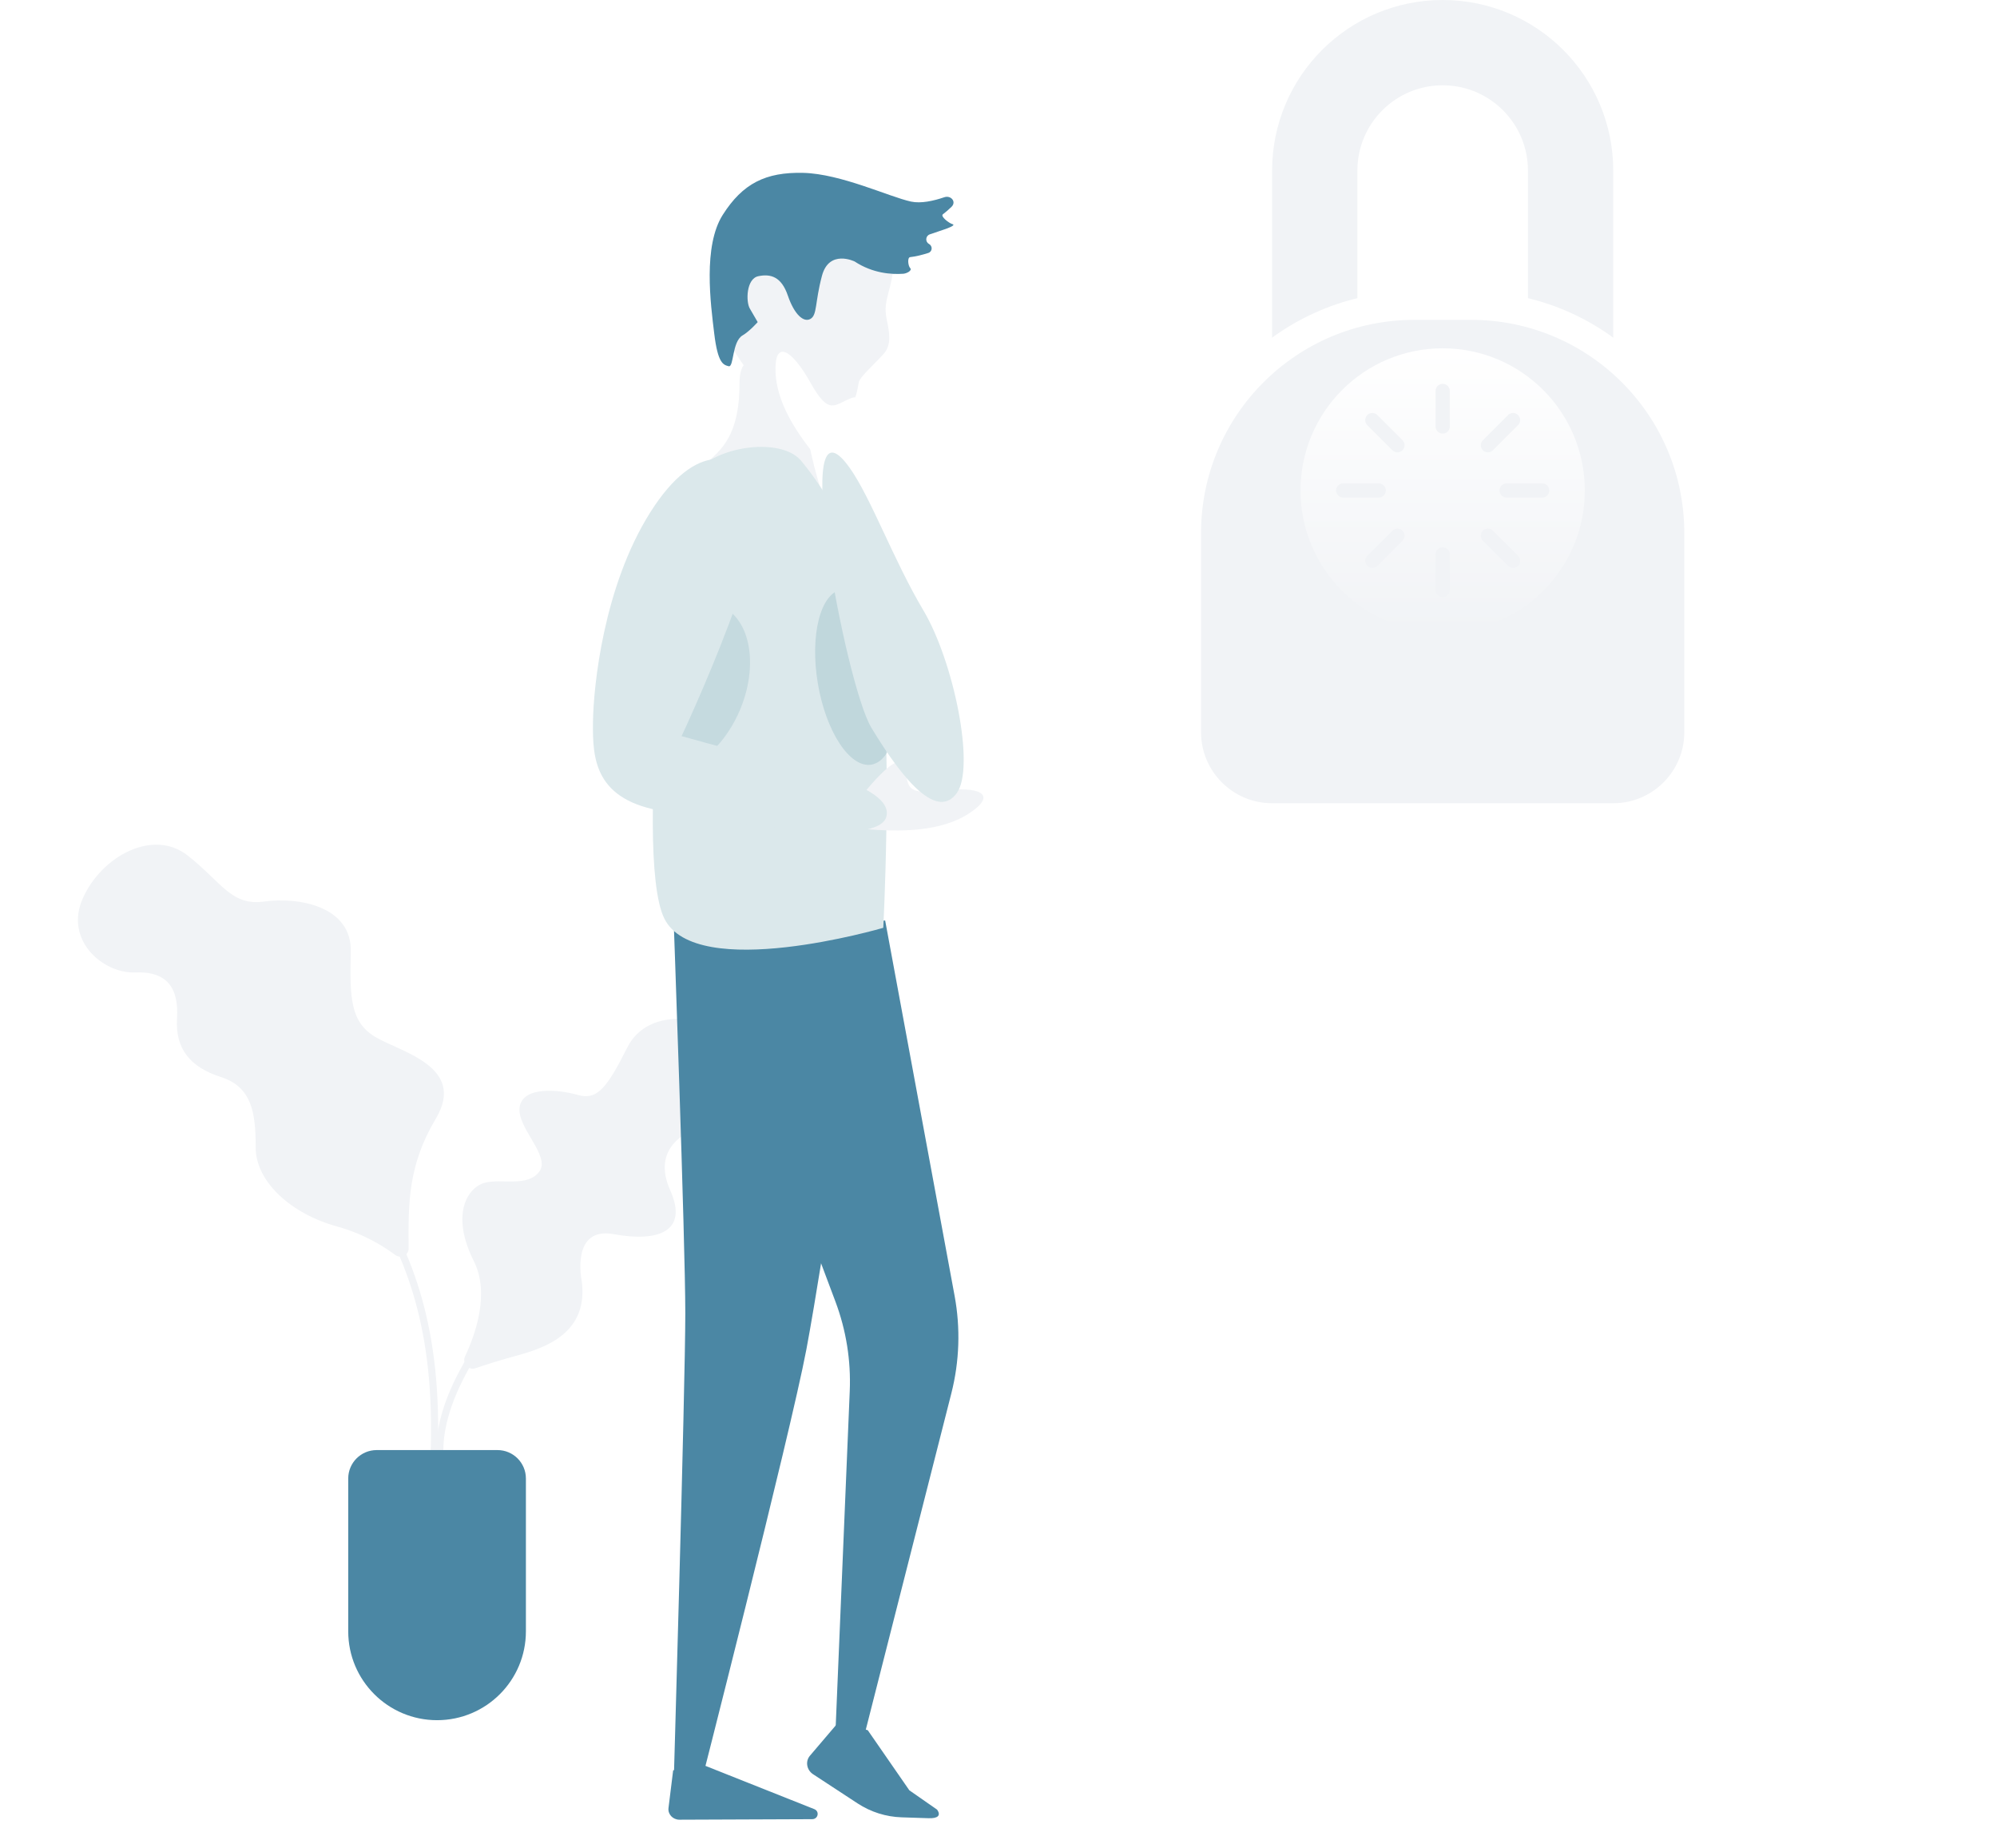 <svg width="281" height="260" viewBox="0 0 281 260" fill="none" xmlns="http://www.w3.org/2000/svg">
<path d="M185 24C185 14.059 193.059 6 203 6C212.941 6 221 14.059 221 24V60C221 63.314 218.314 66 215 66H191C187.686 66 185 63.314 185 60V24Z" stroke="#F1F3F6" stroke-width="12"/>
<g filter="url(#filter0_d_3489_693)">
<path d="M167 63C167 45.327 181.327 31 199 31H207C224.673 31 239 45.327 239 63V91C239 97.627 233.627 103 227 103H179C172.373 103 167 97.627 167 91V63Z" fill="#F1F3F6"/>
<path d="M167 63C167 45.327 181.327 31 199 31H207C224.673 31 239 45.327 239 63V91C239 97.627 233.627 103 227 103H179C172.373 103 167 97.627 167 91V63Z" stroke="white" stroke-width="4"/>
</g>
<circle cx="203" cy="69" r="20" fill="url(#paint0_linear_3489_693)"/>
<path d="M203 55V60" stroke="#F1F3F6" stroke-width="2" stroke-linecap="round"/>
<path d="M203 78V83" stroke="#F1F3F6" stroke-width="2" stroke-linecap="round"/>
<path d="M217 69L212 69" stroke="#F1F3F6" stroke-width="2" stroke-linecap="round"/>
<path d="M194 69L189 69" stroke="#F1F3F6" stroke-width="2" stroke-linecap="round"/>
<path d="M212.899 59.101L209.364 62.636" stroke="#F1F3F6" stroke-width="2" stroke-linecap="round"/>
<path d="M196.636 75.364L193.1 78.9" stroke="#F1F3F6" stroke-width="2" stroke-linecap="round"/>
<path d="M212.899 78.899L209.364 75.364" stroke="#F1F3F6" stroke-width="2" stroke-linecap="round"/>
<path d="M196.636 62.636L193.1 59.1" stroke="#F1F3F6" stroke-width="2" stroke-linecap="round"/>
<path d="M66 191.5C63.833 195.167 60.5 202 62.5 208" stroke="#F1F3F6"/>
<path d="M52.5 168.5C58 177.5 62 188 61 206.5" stroke="#F1F3F6"/>
<path d="M65.42 190.858C65.01 191.728 65.923 192.811 66.834 192.505C68.415 191.973 70.489 191.312 72.607 190.741C76.849 189.597 82.846 187.475 81.852 180.16C81.852 180.16 80.257 172.501 86.387 173.629C92.517 174.756 96.93 173.314 94.308 167.448C91.687 161.583 96.313 159.072 99.612 158.183C102.911 157.293 107.704 151.703 103.927 147.161C100.151 142.618 91.235 141.484 88.285 147.334C85.335 153.185 84.008 154.807 81.264 154.03C78.52 153.253 73.591 152.813 73.123 155.72C72.655 158.626 77.546 162.616 75.877 164.835C74.208 167.055 70.564 165.762 68.207 166.398C65.851 167.033 63.327 170.747 66.677 177.427C68.92 181.898 66.961 187.586 65.42 190.858Z" fill="#F1F3F6"/>
<path d="M57.495 175.68C57.502 176.579 56.345 177.096 55.625 176.559C53.919 175.286 51.108 173.554 47.419 172.542C41.077 170.802 35.962 166.319 35.976 161.389C35.991 156.458 35.392 152.899 31.08 151.518C26.768 150.138 24.643 147.542 24.909 143.273C25.176 139.003 23.507 136.611 19.038 136.806C14.569 137.001 8.997 132.314 11.655 126.372C14.313 120.43 21.535 116.53 26.399 120.351C31.262 124.173 32.522 127.479 37.196 126.827C41.869 126.175 49.533 127.409 49.362 133.915C49.19 140.421 49.333 143.776 52.779 145.866C56.226 147.957 65.716 150.008 61.327 157.37C57.423 163.918 57.443 169.206 57.495 175.68Z" fill="#F1F3F6"/>
<path d="M49 208C49 205.791 50.791 204 53 204H70C72.209 204 74 205.791 74 208V229.5C74 236.404 68.404 242 61.5 242C54.596 242 49 236.404 49 229.5V208Z" fill="#4B87A4"/>
<path d="M126.096 34.038C126.096 34.038 125.846 38.025 125.241 40.296C124.636 42.567 124.435 43.324 124.79 45.041C125.145 46.757 125.5 48.472 124.338 49.785C123.177 51.097 121.055 52.964 120.854 53.721C120.652 54.478 120.526 57.65 117.847 58.558C115.169 59.466 111.259 58.753 107.511 55.032C103.767 50.792 101.74 46.604 101.74 46.604L102.894 32.724L114.567 28.536L124.426 31.161L126.096 34.038Z" fill="#F1F3F6"/>
<path d="M104.494 47.181C102.977 48.058 103.284 51.724 102.526 51.522C101.767 51.32 101.009 51.118 100.5 46.928C99.992 42.739 98.903 34.624 101.701 30.223C104.499 25.821 107.718 24.193 113.018 24.319C118.319 24.445 125.159 27.704 128.185 28.358C129.581 28.66 131.356 28.265 132.863 27.751C133.81 27.428 134.609 28.383 133.897 29.086C133.534 29.444 133.127 29.806 132.676 30.147C132.287 30.442 133.55 31.408 134.022 31.534C134.546 31.674 133.403 32.098 132.889 32.272L130.838 32.968C130.229 33.174 130.155 34.006 130.718 34.317C131.264 34.619 131.208 35.401 130.613 35.589C129.84 35.834 128.886 36.09 128.069 36.173C127.648 36.216 127.773 37.403 128.069 37.707C128.405 38.053 127.585 38.478 127.104 38.512C125.445 38.63 122.804 38.461 120.256 36.786C120.256 36.786 116.666 35.019 115.658 38.804C114.65 42.589 115.005 44.305 114.045 44.861C113.085 45.416 111.77 44.255 110.858 41.58C109.946 38.905 108.43 38.501 106.711 38.854C104.993 39.207 104.945 42.437 105.502 43.396C106.058 44.355 106.615 45.314 106.615 45.314C106.615 45.314 105.453 46.626 104.494 47.181Z" fill="#4B87A4"/>
<path d="M117.556 183.112L98.132 131.371L124.553 129.5L134.322 182.295C135.164 186.845 135.009 191.523 133.868 196.007L120.84 247.214L117.434 246.646L119.569 195.699C119.749 191.411 119.064 187.13 117.556 183.112Z" fill="#4B87A4"/>
<path d="M118.037 242.221L113.97 246.995C113.293 247.782 113.497 249 114.4 249.597L120.677 253.709C122.524 254.919 124.668 255.596 126.875 255.666C128.42 255.715 130.043 255.768 130.665 255.79C131.987 255.836 132.426 255.396 131.867 254.589L127.954 251.864L122.103 243.409L118.037 242.221Z" fill="#4B87A4"/>
<path d="M104.054 54C104.054 63 100.054 64 98.054 66.5C103.22 69 117.254 73.7 116.054 70.5C114.854 67.3 113.054 60.334 113.554 58C110.887 53.334 104.054 46.8 104.054 54Z" fill="#F1F3F6"/>
<path d="M98.133 252.89L94.738 252.89C94.738 252.89 96.43 194.987 96.43 184.768C96.43 174.55 94.738 128 94.738 128L123.093 129.287C123.093 129.287 115.74 177.88 113.46 189.878C111.181 201.875 98.133 252.89 98.133 252.89Z" fill="#4B87A4"/>
<path d="M124.286 130.527C124.286 130.527 125.531 106.938 124.015 92.334C122.498 77.731 115.29 67.877 112.719 64.814C110.147 61.74 102.2 62.508 98.506 65.73C94.812 68.953 89.01 120.146 93.469 129.203C97.929 138.259 124.286 130.527 124.286 130.527Z" fill="#DBE8EB"/>
<path d="M119.677 113.93C122.8 109.901 126.594 105.426 127.269 107.887C127.944 110.348 127.052 111.914 132.418 111.242C137.783 110.57 140.468 111.688 136.448 114.374C132.428 117.06 126.614 117.061 121.47 116.614C116.327 116.168 119.677 113.93 119.677 113.93Z" fill="#F1F3F6"/>
<g opacity="0.4" filter="url(#filter1_f_3489_693)">
<ellipse cx="96.504" cy="96.737" rx="8.238" ry="12.5" transform="rotate(23.257 96.504 96.737)" fill="#A6C5CD"/>
</g>
<g opacity="0.5" filter="url(#filter2_f_3489_693)">
<ellipse cx="120.532" cy="95.246" rx="5.527" ry="12.5" transform="rotate(-9.589 120.532 95.246)" fill="#A6C5CD"/>
</g>
<path d="M106.516 67.963C103.964 63.847 98.035 61.709 91.486 72.101C84.936 82.492 83.498 96.512 83.438 101.616C83.379 106.72 83.624 112.669 93.624 114.169C103.624 115.669 122.538 119.227 124.624 115.169C126.638 110.288 109.624 107.169 105.624 106.169C101.624 105.169 95.905 103.561 95.905 103.561C95.905 103.561 110.018 73.623 106.516 67.963Z" fill="#DBE8EB"/>
<path d="M119.436 65.694C120.827 60.79 122.182 55.082 119.8 55.998C117.418 56.913 116.685 58.56 114.045 53.841C111.405 49.122 108.912 47.623 109.133 52.453C109.354 57.282 112.801 61.965 116.21 65.842C119.62 69.719 119.436 65.694 119.436 65.694Z" fill="white"/>
<path d="M134.621 111.589C131.98 115.197 127.463 110.428 122.602 102.36C118.901 96.216 110.962 53.704 119.569 65.832C122.585 70.081 125.672 78.703 129.937 85.88C134.202 93.057 137.262 107.98 134.621 111.589Z" fill="#DBE8EB"/>
<path d="M94.719 249.063L94.065 254.356C93.953 255.231 94.676 256 95.604 256L114.282 255.926C115.125 255.926 115.357 254.822 114.575 254.511L98.193 248L94.719 249.063Z" fill="#4B87A4"/>
<defs>
<filter id="filter0_d_3489_693" x="125" y="1" width="156" height="156" filterUnits="userSpaceOnUse" color-interpolation-filters="sRGB">
<feFlood flood-opacity="0" result="BackgroundImageFix"/>
<feColorMatrix in="SourceAlpha" type="matrix" values="0 0 0 0 0 0 0 0 0 0 0 0 0 0 0 0 0 0 127 0" result="hardAlpha"/>
<feOffset dy="12"/>
<feGaussianBlur stdDeviation="20"/>
<feColorMatrix type="matrix" values="0 0 0 0 0.851 0 0 0 0 0.871 0 0 0 0 0.894 0 0 0 1 0"/>
<feBlend mode="normal" in2="BackgroundImageFix" result="effect1_dropShadow_3489_693"/>
<feBlend mode="normal" in="SourceGraphic" in2="effect1_dropShadow_3489_693" result="shape"/>
</filter>
<filter id="filter1_f_3489_693" x="75.468" y="72.798" width="42.074" height="47.879" filterUnits="userSpaceOnUse" color-interpolation-filters="sRGB">
<feFlood flood-opacity="0" result="BackgroundImageFix"/>
<feBlend mode="normal" in="SourceGraphic" in2="BackgroundImageFix" result="shape"/>
<feGaussianBlur stdDeviation="6" result="effect1_foregroundBlur_3489_693"/>
</filter>
<filter id="filter2_f_3489_693" x="102.696" y="70.886" width="35.671" height="48.721" filterUnits="userSpaceOnUse" color-interpolation-filters="sRGB">
<feFlood flood-opacity="0" result="BackgroundImageFix"/>
<feBlend mode="normal" in="SourceGraphic" in2="BackgroundImageFix" result="shape"/>
<feGaussianBlur stdDeviation="6" result="effect1_foregroundBlur_3489_693"/>
</filter>
<linearGradient id="paint0_linear_3489_693" x1="203" y1="49" x2="203" y2="89" gradientUnits="userSpaceOnUse">
<stop stop-color="white"/>
<stop offset="1" stop-color="white" stop-opacity="0"/>
</linearGradient>
</defs>
</svg>
